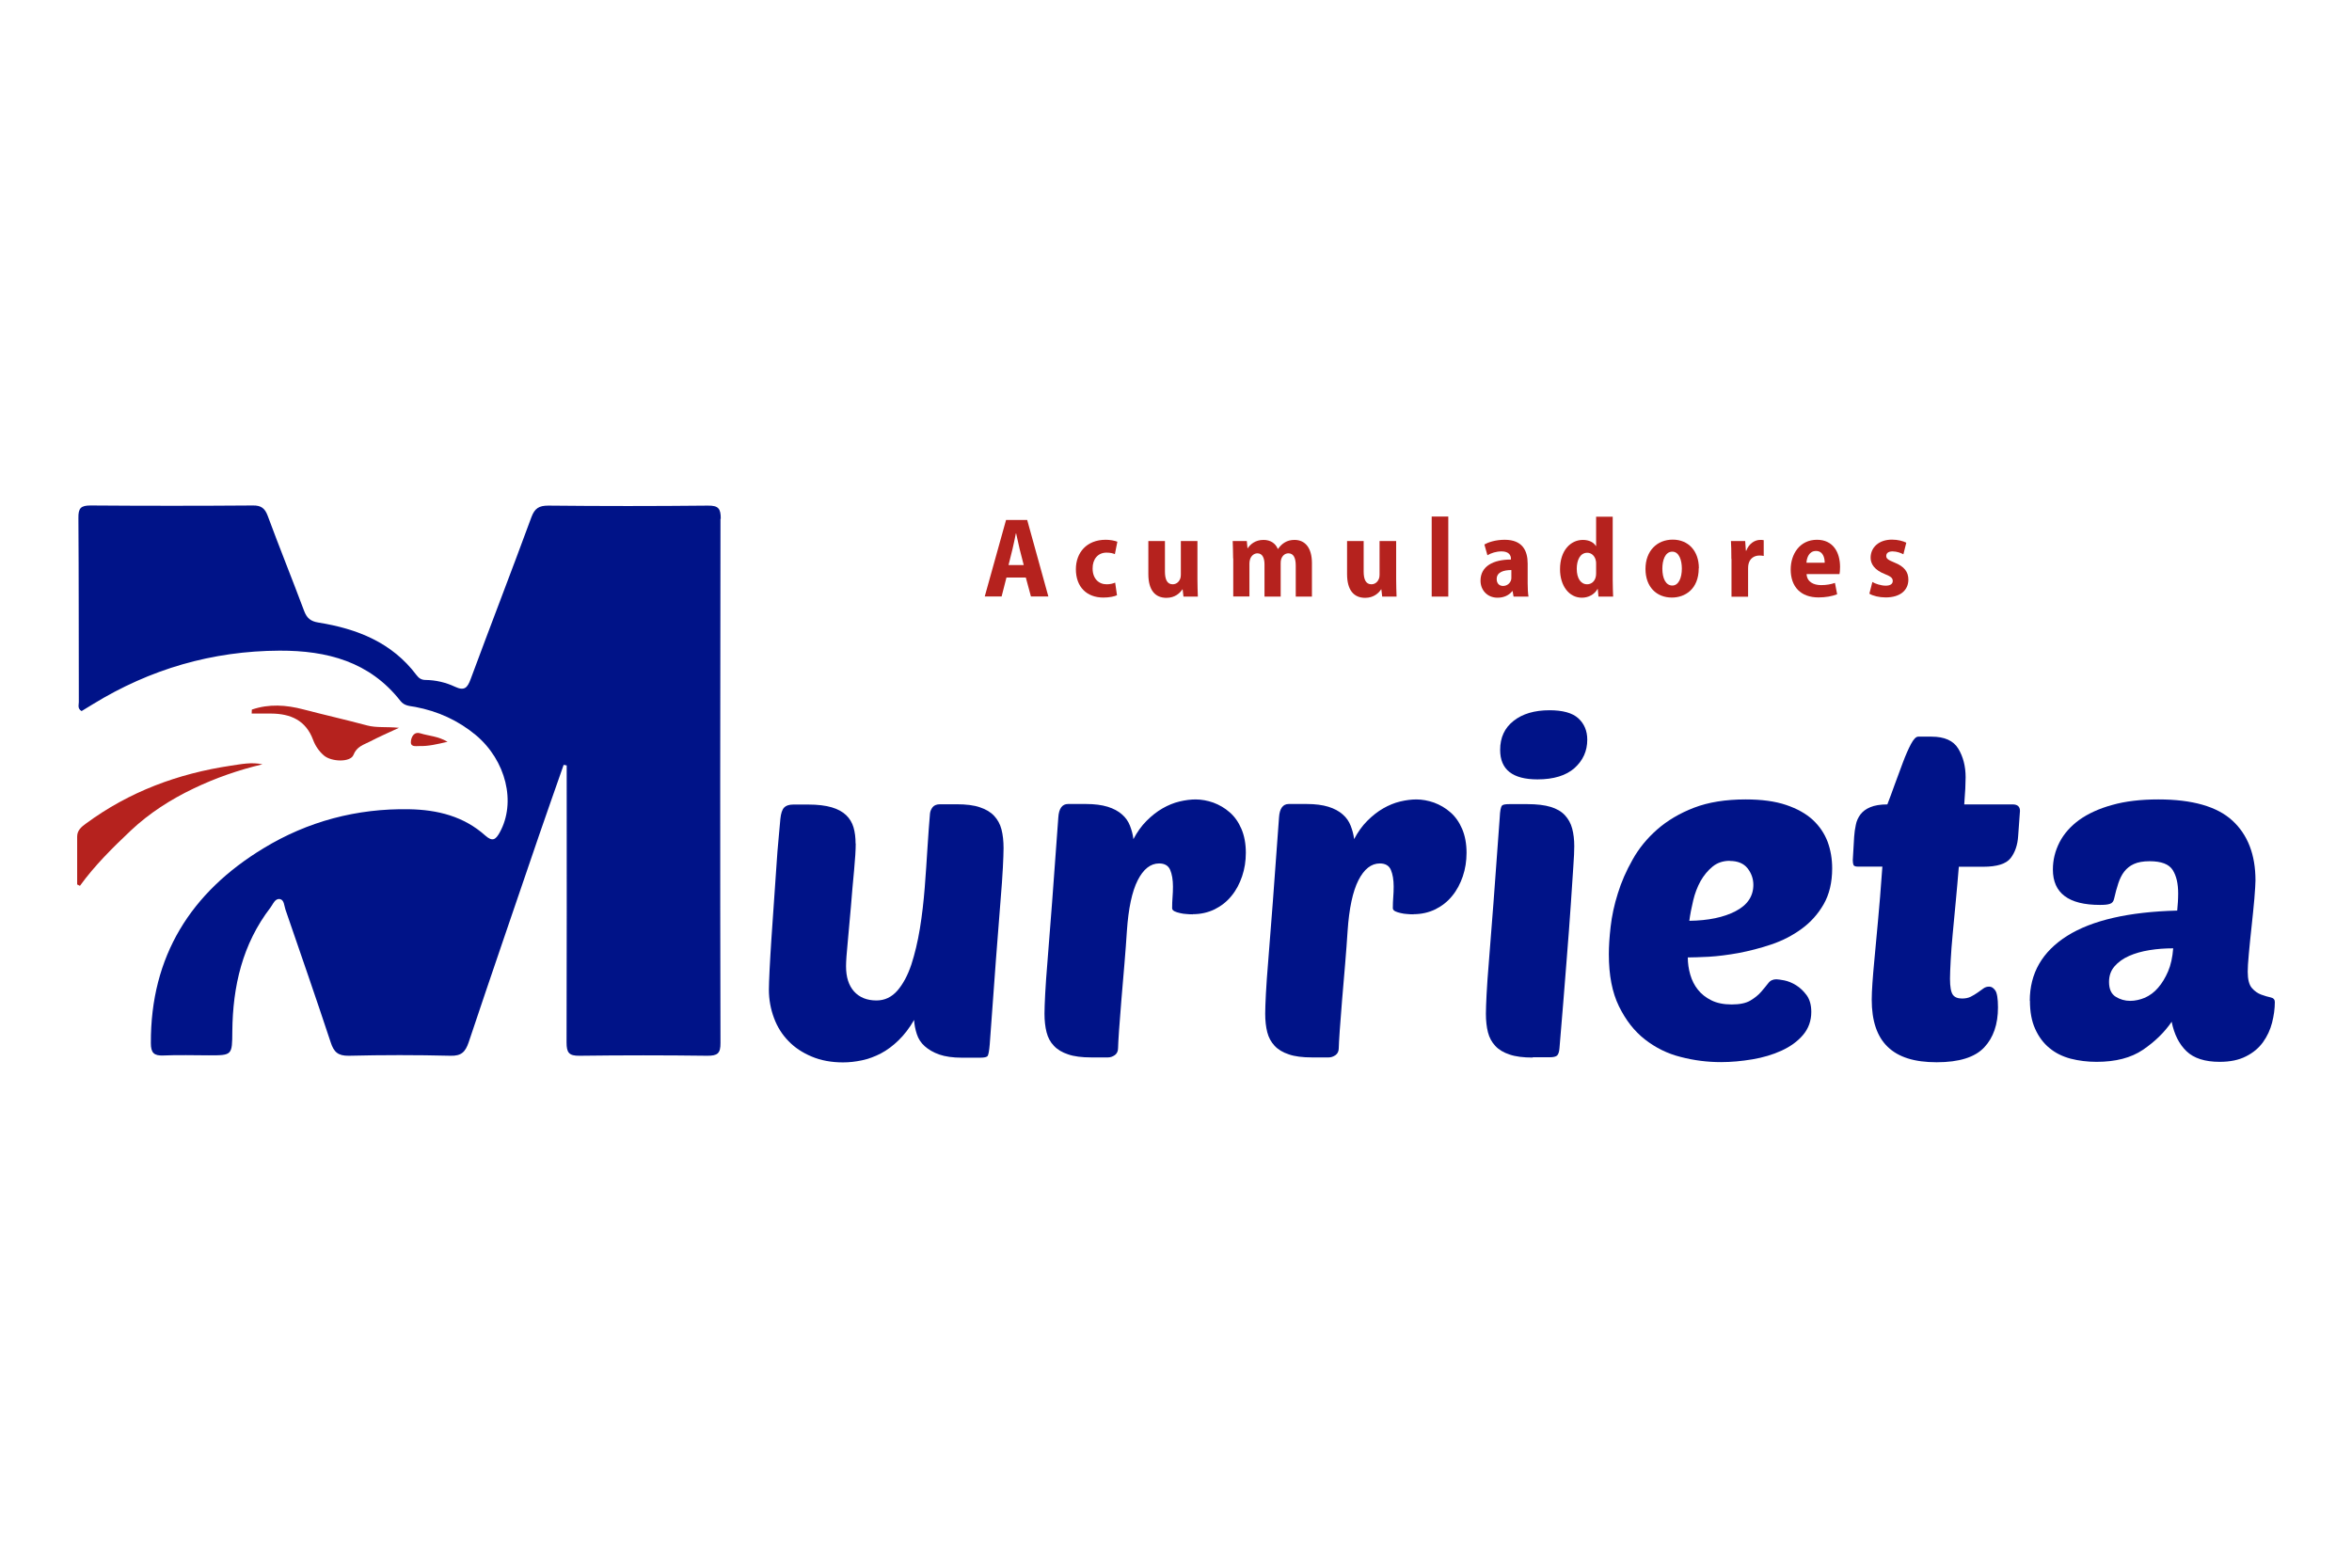 <?xml version="1.0" encoding="UTF-8"?>
<svg id="Capa_1" data-name="Capa 1" xmlns="http://www.w3.org/2000/svg" viewBox="0 0 170.08 113.39">
  <defs>
    <style>
      .cls-1 {
        fill: #001388;
      }

      .cls-2 {
        fill: #b5221e;
      }
    </style>
  </defs>
  <g>
    <path class="cls-2" d="M72.78,41.77l-.35,1.37h-1.22l1.54-5.53h1.53l1.53,5.53h-1.26l-.37-1.37h-1.41Zm1.25-.9l-.3-1.17c-.08-.33-.17-.79-.25-1.12h-.02c-.07,.34-.16,.8-.24,1.12l-.29,1.17h1.09Z"/>
    <path class="cls-2" d="M80.78,43.05c-.19,.09-.56,.17-.99,.17-1.21,0-1.99-.77-1.99-2.05,0-1.2,.78-2.13,2.16-2.13,.31,0,.63,.06,.84,.14l-.18,.9c-.13-.06-.33-.11-.61-.11-.62,0-1.01,.48-1,1.15,0,.73,.44,1.14,1.01,1.14,.26,0,.45-.05,.62-.12l.13,.9Z"/>
    <path class="cls-2" d="M86.59,41.88c0,.49,.02,.92,.03,1.27h-1.04l-.06-.52h-.02c-.17,.26-.53,.61-1.15,.61-.8,0-1.31-.53-1.31-1.72v-2.39h1.2v2.21c0,.57,.16,.92,.56,.92,.29,0,.47-.21,.54-.39,.03-.07,.05-.18,.05-.29v-2.45h1.2v2.75Z"/>
    <path class="cls-2" d="M89.17,40.39c0-.48-.02-.89-.03-1.26h1.02l.05,.52h.02c.18-.27,.53-.6,1.14-.6,.5,0,.87,.25,1.03,.65h.02c.14-.2,.3-.36,.49-.47,.2-.12,.43-.18,.7-.18,.75,0,1.26,.55,1.26,1.68v2.42h-1.17v-2.24c0-.54-.15-.89-.53-.89-.26,0-.44,.18-.52,.41-.03,.08-.04,.2-.04,.31v2.41h-1.17v-2.33c0-.44-.14-.8-.51-.8-.27,0-.46,.21-.53,.42-.03,.09-.05,.2-.05,.31v2.39h-1.17v-2.76Z"/>
    <path class="cls-2" d="M100.96,41.88c0,.49,.02,.92,.03,1.27h-1.04l-.06-.52h-.02c-.17,.26-.53,.61-1.15,.61-.8,0-1.31-.53-1.31-1.72v-2.39h1.2v2.21c0,.57,.16,.92,.56,.92,.29,0,.47-.21,.54-.39,.03-.07,.05-.18,.05-.29v-2.45h1.2v2.75Z"/>
    <path class="cls-2" d="M103.53,37.36h1.2v5.79h-1.2v-5.79Z"/>
    <path class="cls-2" d="M109.45,43.15l-.07-.4h-.02c-.25,.32-.63,.48-1.07,.48-.75,0-1.23-.56-1.23-1.23,0-1.05,.93-1.53,2.2-1.53v-.06c0-.24-.14-.53-.68-.53-.38,0-.76,.12-1.02,.28l-.22-.78c.26-.15,.79-.34,1.47-.34,1.3,0,1.66,.81,1.66,1.72v1.43c0,.36,.02,.72,.06,.96h-1.08Zm-.15-1.92c-.57,0-1.07,.15-1.07,.65,0,.35,.22,.5,.46,.5,.27,0,.5-.17,.58-.43,.02-.06,.02-.13,.02-.2v-.52Z"/>
    <path class="cls-2" d="M116.62,37.36v4.59c0,.43,.02,.9,.03,1.2h-1.06l-.05-.55h-.02c-.22,.4-.66,.63-1.13,.63-.92,0-1.58-.85-1.58-2.06,0-1.36,.77-2.12,1.65-2.12,.45,0,.79,.18,.94,.44h.02v-2.12h1.2Zm-1.2,3.42c0-.07,0-.16-.02-.23-.06-.31-.29-.57-.62-.57-.51,0-.76,.52-.76,1.16,0,.7,.3,1.12,.75,1.12,.29,0,.54-.19,.62-.52,.02-.08,.03-.17,.03-.27v-.69Z"/>
    <path class="cls-2" d="M122.84,41.1c0,1.53-1.01,2.12-1.94,2.12-1.11,0-1.91-.77-1.91-2.07s.83-2.12,1.97-2.12,1.89,.83,1.89,2.06Zm-2.63,.03c0,.69,.24,1.22,.72,1.22,.45,0,.69-.54,.69-1.23,0-.58-.19-1.22-.69-1.22-.53,0-.72,.64-.72,1.22Z"/>
    <path class="cls-2" d="M125.2,40.42c0-.53-.01-.94-.03-1.29h1.03l.05,.7h.03c.2-.54,.64-.78,1-.78,.11,0,.17,0,.26,.02v1.14c-.09-.02-.18-.03-.31-.03-.39,0-.7,.22-.79,.62-.02,.08-.03,.19-.03,.32v2.04h-1.2v-2.73Z"/>
    <path class="cls-2" d="M130.64,41.53c.03,.55,.5,.79,1.05,.79,.39,0,.71-.06,1-.16l.16,.82c-.37,.15-.85,.23-1.35,.23-1.28,0-2.01-.77-2.01-2.02,0-1.12,.66-2.15,1.9-2.15,1.17,0,1.67,.91,1.67,1.97,0,.24-.02,.42-.04,.51h-2.38Zm1.31-.83c0-.37-.13-.85-.63-.85s-.67,.49-.69,.85h1.32Z"/>
    <path class="cls-2" d="M135.39,42.09c.21,.13,.63,.27,.97,.27s.51-.13,.51-.34-.13-.32-.55-.49c-.78-.3-1.05-.75-1.05-1.19,0-.75,.6-1.31,1.54-1.31,.43,0,.8,.1,1.04,.22l-.21,.84c-.17-.09-.47-.21-.78-.21s-.46,.13-.46,.33,.14,.29,.6,.48c.71,.28,1,.68,1,1.23,0,.77-.59,1.29-1.64,1.29-.47,0-.92-.11-1.18-.27l.22-.86Z"/>
  </g>
  <g>
    <g>
      <path class="cls-2" d="M5.58,63.96c0-1.15,0-2.3,0-3.45,0-.45,.3-.7,.63-.94,3.13-2.31,6.66-3.62,10.48-4.19,.75-.11,1.5-.27,2.29-.1-1.73,.41-3.4,.99-5,1.76-1.65,.79-3.18,1.77-4.52,3.03-1.32,1.25-2.61,2.52-3.68,4l-.22-.11Z"/>
      <path class="cls-2" d="M18.22,51.32c1.23-.42,2.47-.34,3.72-.01,1.53,.4,3.08,.75,4.61,1.16,.68,.18,1.37,.08,2.3,.17-.84,.39-1.48,.67-2.11,1-.45,.23-.94,.35-1.18,.96-.21,.55-1.6,.51-2.14,.04-.36-.31-.62-.7-.78-1.13-.53-1.42-1.63-1.89-3.04-1.9-.47,0-.93,0-1.4,0,0-.09,0-.18,.01-.28Z"/>
      <path class="cls-2" d="M32.37,53.65c-.77,.18-1.4,.33-2.05,.31-.28,0-.68,.09-.6-.4,.06-.34,.26-.65,.68-.52,.6,.19,1.27,.2,1.96,.61Z"/>
      <path class="cls-1" d="M52.12,37.52c0-.73-.16-.96-.93-.95-3.85,.04-7.7,.04-11.54,0-.67,0-.98,.19-1.22,.83-1.44,3.92-2.95,7.81-4.4,11.73-.23,.62-.45,.86-1.13,.54-.66-.31-1.38-.48-2.12-.49-.29,0-.48-.11-.66-.35-1.77-2.36-4.29-3.35-7.08-3.8-.58-.09-.85-.32-1.05-.85-.86-2.3-1.78-4.57-2.63-6.87-.2-.54-.47-.76-1.07-.75-3.91,.03-7.83,.03-11.74,0-.7,0-.89,.19-.88,.89,.03,4.44,.02,8.89,.03,13.33,0,.21-.11,.47,.2,.65,.27-.16,.55-.33,.82-.5,4.14-2.54,8.63-3.85,13.5-3.87,3.43-.01,6.51,.79,8.74,3.64,.29,.37,.7,.36,1.07,.43,1.63,.31,3.09,.97,4.37,2.03,2.2,1.84,2.94,4.89,1.73,7.06-.28,.5-.51,.68-1.03,.22-1.56-1.4-3.45-1.87-5.51-1.91-3.79-.07-7.34,.88-10.53,2.82-5.25,3.18-8.18,7.8-8.15,14.1,0,.7,.22,.92,.91,.89,1.09-.05,2.19-.01,3.28-.01,1.69,0,1.69,0,1.7-1.73,.03-3.26,.73-6.32,2.76-8.96,.19-.25,.33-.68,.69-.61,.3,.06,.3,.48,.39,.75,1.1,3.2,2.21,6.39,3.27,9.6,.23,.71,.53,.99,1.31,.98,2.45-.06,4.91-.06,7.36,0,.78,.02,1.07-.27,1.31-.97,1.67-5,3.39-9.98,5.09-14.97,.58-1.7,1.19-3.4,1.78-5.1,.07,.01,.15,.03,.22,.04,0,.35,0,.69,0,1.04,0,6.33,.01,12.67-.01,19,0,.73,.17,.97,.93,.96,3.08-.04,6.17-.04,9.25,0,.73,0,.96-.16,.95-.93-.03-12.63-.02-25.27,0-37.9Z"/>
    </g>
    <g>
      <path class="cls-1" d="M61.88,61c0,.47-.04,1.12-.12,1.97-.08,.84-.16,1.72-.23,2.63-.08,.91-.16,1.77-.23,2.56-.08,.8-.12,1.38-.12,1.73,0,.78,.19,1.38,.58,1.82,.39,.43,.93,.65,1.62,.65,.6,0,1.1-.24,1.52-.72,.41-.48,.74-1.1,1-1.87,.25-.77,.46-1.64,.62-2.61,.16-.98,.27-1.96,.35-2.96,.08-1,.14-1.97,.2-2.91,.06-.94,.12-1.76,.18-2.45,.02-.18,.09-.33,.2-.47,.11-.13,.29-.2,.53-.2h1.2c.69,0,1.25,.07,1.68,.22,.43,.14,.78,.35,1.03,.62,.25,.27,.43,.59,.53,.98,.1,.39,.15,.84,.15,1.35,0,.33-.02,.81-.05,1.42-.03,.61-.09,1.45-.18,2.53-.09,1.08-.19,2.44-.32,4.1-.12,1.65-.27,3.7-.45,6.15-.04,.47-.09,.74-.15,.83-.06,.09-.24,.13-.55,.13h-1.3c-.67,0-1.22-.08-1.65-.23-.43-.15-.78-.36-1.05-.6-.27-.24-.46-.53-.57-.87-.11-.33-.18-.68-.2-1.03-.33,.58-.71,1.07-1.12,1.47-.41,.4-.84,.72-1.28,.95-.44,.23-.9,.4-1.37,.5-.47,.1-.92,.15-1.37,.15-.84,0-1.6-.14-2.26-.42-.67-.28-1.23-.65-1.68-1.12-.46-.47-.81-1.02-1.05-1.67-.24-.64-.37-1.33-.37-2.06,0-.29,.02-.76,.05-1.42,.03-.65,.08-1.39,.13-2.21,.05-.82,.12-1.69,.18-2.61,.07-.92,.13-1.79,.18-2.61,.05-.82,.11-1.54,.17-2.16,.06-.62,.09-1.07,.12-1.33,.04-.4,.13-.67,.27-.82,.13-.14,.35-.22,.67-.22h1.07c.69,0,1.25,.07,1.7,.2,.44,.13,.79,.32,1.05,.57,.25,.24,.43,.54,.53,.88,.1,.34,.15,.74,.15,1.18Z"/>
      <path class="cls-1" d="M86.26,66.13c-.13,0-.28,0-.45-.02-.17-.01-.33-.03-.48-.07-.16-.03-.29-.08-.4-.13-.11-.06-.17-.13-.17-.22,0-.29,.01-.55,.03-.8,.02-.24,.03-.5,.03-.77,0-.49-.07-.89-.2-1.2s-.4-.47-.8-.47c-.62,0-1.14,.41-1.55,1.22-.41,.81-.67,2.03-.78,3.65-.04,.71-.11,1.52-.18,2.41-.08,.9-.15,1.77-.22,2.6-.07,.83-.12,1.57-.17,2.21-.04,.64-.07,1.07-.07,1.27,0,.22-.08,.39-.23,.5-.16,.11-.32,.17-.5,.17h-1.2c-.69,0-1.25-.07-1.68-.22-.43-.14-.78-.35-1.03-.62-.26-.27-.43-.59-.53-.98-.1-.39-.15-.84-.15-1.35,0-.33,.02-.8,.05-1.42,.03-.61,.09-1.45,.18-2.53,.09-1.08,.19-2.44,.32-4.1,.12-1.65,.27-3.7,.45-6.14,.04-.64,.28-.97,.7-.97h1.3c.62,0,1.14,.07,1.57,.2,.42,.13,.77,.32,1.03,.55,.27,.23,.46,.51,.58,.82,.12,.31,.21,.63,.25,.97,.27-.51,.58-.95,.95-1.32,.37-.37,.75-.67,1.15-.9,.4-.23,.81-.4,1.23-.5s.81-.15,1.17-.15c.42,0,.85,.08,1.28,.23,.43,.16,.83,.39,1.18,.7,.36,.31,.64,.71,.85,1.2,.21,.49,.32,1.07,.32,1.73,0,.6-.09,1.17-.27,1.7s-.43,1.01-.77,1.42c-.33,.41-.74,.73-1.22,.97-.48,.23-1,.35-1.58,.35Z"/>
      <path class="cls-1" d="M102.22,66.13c-.13,0-.28,0-.45-.02-.17-.01-.33-.03-.48-.07-.16-.03-.29-.08-.4-.13-.11-.06-.17-.13-.17-.22,0-.29,.01-.55,.03-.8,.02-.24,.03-.5,.03-.77,0-.49-.07-.89-.2-1.2-.13-.31-.4-.47-.8-.47-.62,0-1.14,.41-1.55,1.22-.41,.81-.67,2.03-.78,3.65-.04,.71-.11,1.52-.18,2.41-.08,.9-.15,1.77-.22,2.6-.07,.83-.12,1.57-.17,2.21-.04,.64-.07,1.07-.07,1.27,0,.22-.08,.39-.23,.5-.16,.11-.32,.17-.5,.17h-1.2c-.69,0-1.25-.07-1.68-.22-.43-.14-.78-.35-1.03-.62s-.43-.59-.53-.98c-.1-.39-.15-.84-.15-1.35,0-.33,.02-.8,.05-1.42,.03-.61,.09-1.45,.18-2.53,.09-1.08,.19-2.44,.32-4.1,.12-1.65,.27-3.7,.45-6.14,.04-.64,.28-.97,.7-.97h1.3c.62,0,1.14,.07,1.57,.2,.42,.13,.77,.32,1.03,.55,.27,.23,.46,.51,.58,.82,.12,.31,.21,.63,.25,.97,.27-.51,.58-.95,.95-1.32,.37-.37,.75-.67,1.15-.9,.4-.23,.81-.4,1.23-.5,.42-.1,.81-.15,1.17-.15,.42,0,.85,.08,1.28,.23,.43,.16,.83,.39,1.18,.7,.36,.31,.64,.71,.85,1.2,.21,.49,.32,1.07,.32,1.73,0,.6-.09,1.17-.27,1.7-.18,.53-.43,1.01-.77,1.42-.33,.41-.74,.73-1.22,.97-.48,.23-1,.35-1.58,.35Z"/>
      <path class="cls-1" d="M110.84,76.49c-.69,0-1.25-.07-1.68-.22-.43-.14-.78-.35-1.03-.62s-.43-.59-.53-.98c-.1-.39-.15-.84-.15-1.35,0-.33,.02-.8,.05-1.42,.03-.61,.09-1.45,.18-2.53,.09-1.08,.19-2.44,.32-4.1,.12-1.65,.27-3.7,.45-6.14,.02-.49,.08-.78,.17-.87,.07-.07,.24-.1,.53-.1h1.3c.69,0,1.25,.07,1.68,.2,.43,.13,.78,.33,1.03,.6,.25,.27,.43,.59,.53,.97,.1,.38,.15,.8,.15,1.27,0,.33-.02,.83-.07,1.5-.04,.67-.11,1.57-.18,2.71-.08,1.14-.18,2.56-.32,4.26-.13,1.7-.3,3.75-.5,6.14-.02,.27-.08,.44-.17,.53-.09,.09-.28,.13-.57,.13h-1.2Zm-2.36-22.25c0-.89,.32-1.59,.97-2.1,.64-.51,1.51-.77,2.6-.77,.95,0,1.65,.19,2.08,.58,.43,.39,.65,.91,.65,1.55,0,.82-.31,1.5-.92,2.05-.61,.54-1.5,.82-2.68,.82-1.8,0-2.7-.71-2.7-2.13Z"/>
      <path class="cls-1" d="M124.46,76.82c-.98,0-1.95-.12-2.91-.37-.97-.24-1.83-.67-2.6-1.27-.77-.6-1.39-1.4-1.88-2.4-.49-1-.73-2.25-.73-3.76,0-.56,.04-1.22,.13-2,.09-.78,.26-1.58,.52-2.4,.25-.82,.61-1.64,1.07-2.45,.45-.81,1.05-1.54,1.78-2.18,.73-.64,1.62-1.17,2.66-1.57,1.04-.4,2.29-.6,3.73-.6,1.15,0,2.13,.13,2.93,.4,.8,.27,1.44,.63,1.93,1.08,.49,.46,.84,.98,1.07,1.58,.22,.6,.33,1.24,.33,1.93,0,1.02-.21,1.89-.62,2.6-.41,.71-.94,1.3-1.6,1.78-.66,.48-1.38,.85-2.18,1.12-.8,.27-1.59,.47-2.37,.62-.78,.14-1.49,.23-2.15,.27-.66,.03-1.16,.05-1.52,.05,0,.42,.06,.84,.18,1.25,.12,.41,.3,.77,.55,1.08,.24,.31,.57,.57,.97,.77,.4,.2,.89,.3,1.47,.3s1.03-.09,1.35-.28c.32-.19,.58-.4,.78-.63,.2-.23,.37-.44,.52-.63,.14-.19,.34-.28,.58-.28,.11,0,.3,.03,.58,.08,.28,.06,.56,.17,.85,.35,.29,.18,.54,.42,.77,.73,.22,.31,.33,.71,.33,1.2,0,.64-.2,1.2-.6,1.67-.4,.47-.92,.84-1.55,1.13-.63,.29-1.34,.5-2.11,.63-.78,.13-1.53,.2-2.26,.2Zm.63-14.56c-.49,0-.91,.14-1.25,.42-.34,.28-.63,.63-.87,1.05-.23,.42-.41,.89-.53,1.4-.12,.51-.22,1-.28,1.47,1.38-.02,2.49-.25,3.35-.7,.85-.44,1.28-1.08,1.28-1.9,0-.44-.14-.84-.42-1.2-.28-.35-.71-.53-1.28-.53Z"/>
      <path class="cls-1" d="M141.65,62.67c-.07,.84-.14,1.68-.22,2.5-.08,.82-.15,1.6-.22,2.33-.07,.73-.12,1.39-.15,1.96-.03,.58-.05,1.02-.05,1.33,0,.58,.07,.96,.2,1.15,.13,.19,.36,.28,.67,.28,.24,0,.45-.04,.63-.13,.18-.09,.34-.19,.5-.3,.16-.11,.29-.21,.42-.3,.12-.09,.26-.13,.42-.13s.3,.09,.43,.27c.13,.18,.2,.59,.2,1.23,0,1.22-.33,2.19-1,2.9-.67,.71-1.81,1.07-3.43,1.07s-2.78-.37-3.55-1.12c-.77-.74-1.15-1.88-1.15-3.41,0-.33,.02-.73,.05-1.18,.03-.45,.08-1.05,.15-1.78,.07-.73,.15-1.63,.25-2.7,.1-1.07,.21-2.39,.32-3.96h-1.77c-.18,0-.28-.04-.32-.12-.03-.08-.05-.19-.05-.35l.1-1.7c.02-.29,.06-.57,.12-.85,.05-.28,.17-.53,.33-.75,.17-.22,.4-.4,.72-.53,.31-.13,.72-.2,1.23-.2,.16-.4,.33-.88,.53-1.43,.2-.55,.4-1.09,.6-1.62s.39-.96,.58-1.32c.19-.35,.36-.53,.52-.53h.97c.93,0,1.58,.29,1.93,.87,.35,.58,.53,1.27,.53,2.07,0,.44-.03,1.1-.1,1.96h3.5c.35,0,.53,.16,.53,.47l-.13,1.8c-.04,.67-.23,1.21-.55,1.62-.32,.41-.98,.62-1.98,.62h-1.77Z"/>
      <path class="cls-1" d="M146.78,72.39c0-2,.9-3.56,2.7-4.7,1.8-1.13,4.45-1.74,7.96-1.83,.02-.24,.04-.45,.05-.62,.01-.17,.02-.37,.02-.62,0-.71-.13-1.28-.4-1.7s-.82-.63-1.67-.63c-.47,0-.84,.07-1.13,.2-.29,.13-.52,.32-.7,.55-.18,.23-.32,.52-.43,.85-.11,.33-.21,.7-.3,1.1-.04,.2-.14,.33-.3,.38-.16,.06-.4,.08-.73,.08-2.26,0-3.4-.85-3.4-2.56,0-.69,.16-1.34,.48-1.97,.32-.62,.8-1.16,1.43-1.62,.63-.45,1.43-.82,2.38-1.08,.95-.27,2.07-.4,3.33-.4,2.46,0,4.25,.51,5.36,1.53,1.11,1.02,1.67,2.46,1.67,4.33,0,.24-.03,.68-.08,1.32-.06,.63-.12,1.3-.2,2-.08,.7-.14,1.36-.2,1.98-.06,.62-.08,1.06-.08,1.3,0,.56,.1,.95,.3,1.18,.2,.23,.43,.39,.68,.48,.25,.09,.48,.16,.68,.2,.2,.04,.3,.16,.3,.33,0,.49-.07,.99-.2,1.5-.13,.51-.35,.98-.65,1.4-.3,.42-.71,.77-1.23,1.03-.52,.27-1.16,.4-1.91,.4-1.07,0-1.87-.26-2.4-.77s-.89-1.22-1.07-2.13c-.53,.78-1.23,1.45-2.08,2.03-.86,.58-1.97,.87-3.35,.87-.67,0-1.29-.08-1.88-.23-.59-.16-1.1-.41-1.53-.77-.43-.35-.78-.82-1.03-1.38-.26-.57-.38-1.25-.38-2.05Zm10.36-3.8c-.58,0-1.14,.04-1.7,.13-.56,.09-1.05,.23-1.48,.42-.43,.19-.78,.44-1.05,.75s-.4,.69-.4,1.13c0,.51,.16,.87,.48,1.07,.32,.2,.67,.3,1.05,.3,.35,0,.71-.08,1.07-.23,.35-.16,.67-.39,.95-.72,.28-.32,.52-.72,.72-1.18,.2-.47,.32-1.02,.37-1.67Z"/>
    </g>
  </g>
</svg>